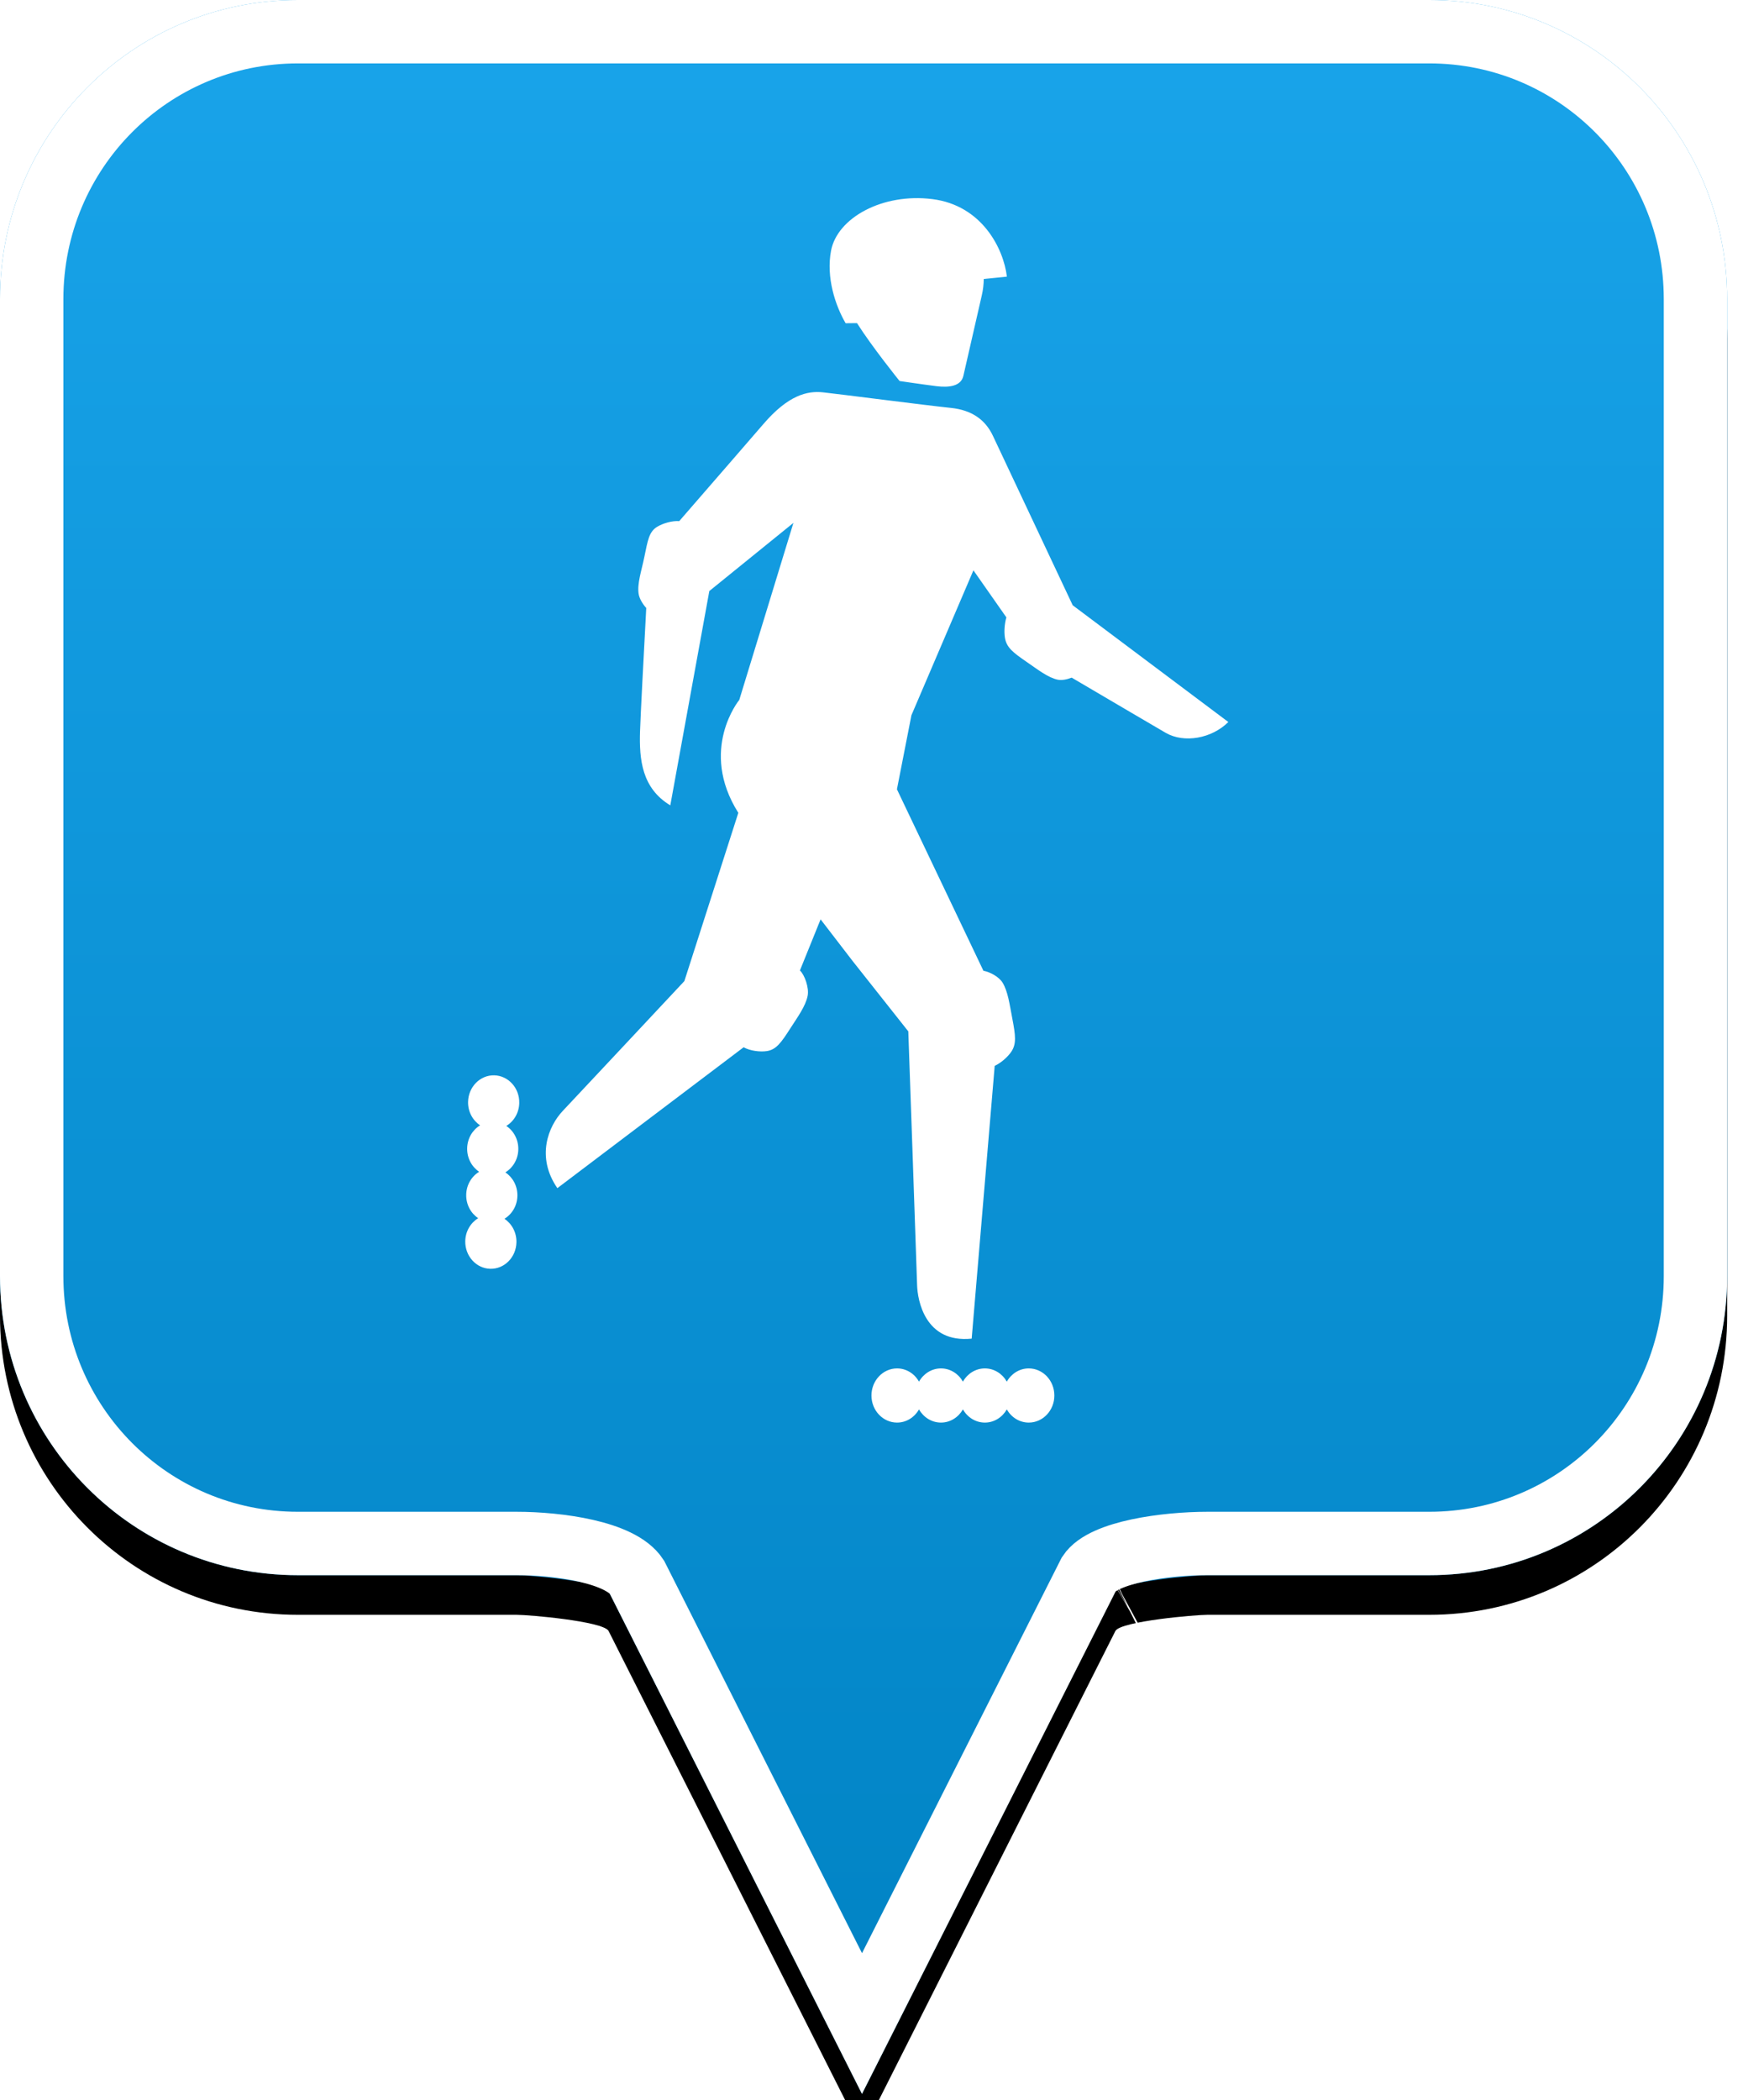 <?xml version="1.0" encoding="UTF-8"?>
<svg width="44px" height="53px" viewBox="0 0 44 53" version="1.1" xmlns="http://www.w3.org/2000/svg" xmlns:xlink="http://www.w3.org/1999/xlink">
    <!-- Generator: Sketch 49.2 (51160) - http://www.bohemiancoding.com/sketch -->
    <title>location-pin-unselected</title>
    <desc>Created with Sketch.</desc>
    <defs>
        <linearGradient x1="50%" y1="0%" x2="50%" y2="100%" id="linearGradient-1">
            <stop stop-color="#19A4EA" offset="0%"></stop>
            <stop stop-color="#0082C3" offset="100%"></stop>
        </linearGradient>
        <path d="M7.52,2.74985211e-16 C3.36,2.74985211e-16 0,3.373 0,7.548 L0,32.202 C0,36.377 3.36,39.75 7.52,39.75 L13.04,39.75 C13.36,39.75 15.2,39.911 15.36,40.152 L21.76,52.839 L28.16,40.152 C28.32,39.911 30.16,39.75 30.48,39.75 L36.08,39.75 C40.24,39.75 43.6,36.377 43.6,32.202 L43.6,7.548 C43.6,3.373 40.24,0 36.08,0 C31.553,4.35829201e-17 28.159,7.62701102e-17 25.895,9.80615702e-17 C21.812,1.37377935e-16 15.687,1.96352482e-16 7.52,2.74985211e-16 Z" id="path-2"></path>
        <filter x="-18.3%" y="-13.2%" width="136.7%" height="130.3%" filterUnits="objectBoundingBox" id="filter-3">
            <feOffset dx="0" dy="1" in="SourceAlpha" result="shadowOffsetOuter1"></feOffset>
            <feGaussianBlur stdDeviation="2.5" in="shadowOffsetOuter1" result="shadowBlurOuter1"></feGaussianBlur>
            <feComposite in="shadowBlurOuter1" in2="SourceAlpha" operator="out" result="shadowBlurOuter1"></feComposite>
            <feColorMatrix values="0 0 0 0 0   0 0 0 0 0   0 0 0 0 0  0 0 0 0.272 0" type="matrix" in="shadowBlurOuter1"></feColorMatrix>
        </filter>
    </defs>
    <g id="location-pin-unselected" stroke="none" stroke-width="1" fill="none" fill-rule="evenodd">
        <g id="location-pin">
            <g id="Path">
                <use fill="black" fill-opacity="1" filter="url(#filter-3)" xlink:href="#path-2"></use>
                <use fill="url(#linearGradient-1)" fill-rule="evenodd" xlink:href="#path-2"></use>
                <path stroke="#FFFFFF" stroke-width="1.6" d="M21.76,51.064 L27.494,39.709 C27.856,39.163 29.433,38.95 30.48,38.95 L36.08,38.95 C39.797,38.95 42.8,35.936 42.8,32.202 L42.8,7.548 C42.8,3.814 39.797,0.8 36.08,0.8 C29.856,0.8 29.856,0.8 25.895,0.8 C18.749,0.8 18.749,0.8 7.52,0.8 C3.803,0.8 0.8,3.814 0.8,7.548 L0.8,32.202 C0.8,35.936 3.803,38.95 7.52,38.95 L13.04,38.95 C14.087,38.95 15.664,39.163 16.074,39.791 L21.76,51.064 Z M28.605,40.802 C28.603,40.803 28.601,40.803 28.599,40.804 C28.603,40.802 28.608,40.8 28.612,40.798 Z"></path>
            </g>
        </g>
        <g id="roller" transform="translate(5, 5)" fill="#FFFFFF">
            <path d="M16.634,3.154 C17.018,3.76 17.709,4.615 17.709,4.615 C17.709,4.615 18.24,4.694 18.639,4.745 C18.967,4.786 19.261,4.742 19.319,4.485 C19.458,3.882 19.709,2.783 19.785,2.45 C19.817,2.312 19.832,2.175 19.834,2.04 L20.418,1.981 C20.334,1.277 19.792,0.181 18.533,0.024 C17.274,-0.133 16.136,0.5 15.979,1.325 C15.851,2.002 16.086,2.709 16.347,3.157 L16.634,3.154 Z M8.108,22.834 C8.116,22.457 7.833,22.144 7.476,22.136 C7.119,22.128 6.824,22.428 6.816,22.805 C6.811,23.054 6.933,23.274 7.12,23.398 C6.929,23.513 6.798,23.727 6.793,23.977 C6.788,24.226 6.91,24.446 7.096,24.57 C6.905,24.685 6.774,24.899 6.769,25.148 C6.764,25.398 6.886,25.618 7.072,25.741 C6.881,25.856 6.75,26.071 6.745,26.32 C6.738,26.697 7.021,27.01 7.377,27.018 C7.734,27.026 8.029,26.727 8.037,26.349 C8.042,26.1 7.92,25.88 7.734,25.756 C7.925,25.641 8.056,25.427 8.061,25.178 C8.066,24.928 7.943,24.708 7.757,24.585 C7.948,24.469 8.079,24.255 8.084,24.006 C8.089,23.757 7.967,23.536 7.781,23.413 C7.972,23.298 8.103,23.083 8.108,22.834 Z M20.97,29.532 C20.734,29.532 20.528,29.666 20.416,29.866 C20.303,29.666 20.097,29.532 19.862,29.532 C19.626,29.532 19.42,29.666 19.308,29.866 C19.195,29.666 18.989,29.532 18.754,29.532 C18.518,29.532 18.312,29.666 18.199,29.866 C18.087,29.666 17.881,29.532 17.645,29.532 C17.289,29.532 16.999,29.838 16.999,30.216 C16.999,30.593 17.289,30.899 17.645,30.899 C17.881,30.899 18.087,30.765 18.199,30.566 C18.312,30.765 18.518,30.899 18.754,30.899 C18.989,30.899 19.195,30.765 19.308,30.566 C19.42,30.765 19.626,30.899 19.862,30.899 C20.097,30.899 20.303,30.765 20.416,30.566 C20.528,30.765 20.734,30.899 20.97,30.899 C21.327,30.899 21.616,30.593 21.616,30.216 C21.616,29.838 21.327,29.532 20.97,29.532 Z M26.008,13.22 C25.59,13.636 24.895,13.761 24.43,13.495 C24.29,13.415 22.996,12.654 22.053,12.1 C21.935,12.147 21.803,12.173 21.701,12.152 C21.455,12.1 21.203,11.9 20.919,11.705 C20.572,11.467 20.406,11.338 20.368,11.092 C20.344,10.945 20.357,10.741 20.405,10.58 L19.573,9.392 L18.008,13.049 L17.642,14.918 L19.825,19.497 C19.988,19.526 20.217,19.648 20.308,19.796 C20.445,20.018 20.486,20.348 20.554,20.7 C20.636,21.128 20.664,21.344 20.526,21.545 C20.434,21.678 20.265,21.826 20.11,21.897 L19.529,28.781 C18.348,28.9 18.161,27.805 18.151,27.428 C18.141,27.051 17.929,21.027 17.929,21.027 L16.52,19.247 L15.715,18.2 L15.193,19.49 C15.309,19.595 15.431,19.928 15.387,20.135 C15.333,20.395 15.14,20.657 14.949,20.954 C14.718,21.315 14.592,21.488 14.359,21.524 C14.185,21.551 13.928,21.517 13.772,21.428 L9.07,24.983 C8.527,24.195 8.84,23.421 9.208,23.032 C9.576,22.643 12.276,19.758 12.276,19.758 L13.638,15.512 C12.632,13.916 13.662,12.663 13.662,12.663 L15.029,8.195 L12.906,9.915 L11.921,15.323 C11.201,14.89 11.135,14.162 11.157,13.458 C11.171,13.03 11.252,11.489 11.314,10.343 C11.221,10.24 11.141,10.106 11.122,9.989 C11.081,9.727 11.193,9.409 11.265,9.058 C11.353,8.631 11.384,8.42 11.587,8.295 C11.734,8.205 11.971,8.137 12.146,8.151 C12.921,7.258 14.042,5.968 14.268,5.704 C14.895,4.973 15.377,4.857 15.778,4.901 C16.227,4.95 18.331,5.223 19.009,5.294 C19.52,5.348 19.869,5.581 20.065,5.998 C20.26,6.415 22.079,10.274 22.079,10.274 L26.008,13.22 Z" id="Fill-1"></path>
        </g>
    </g>
</svg>
